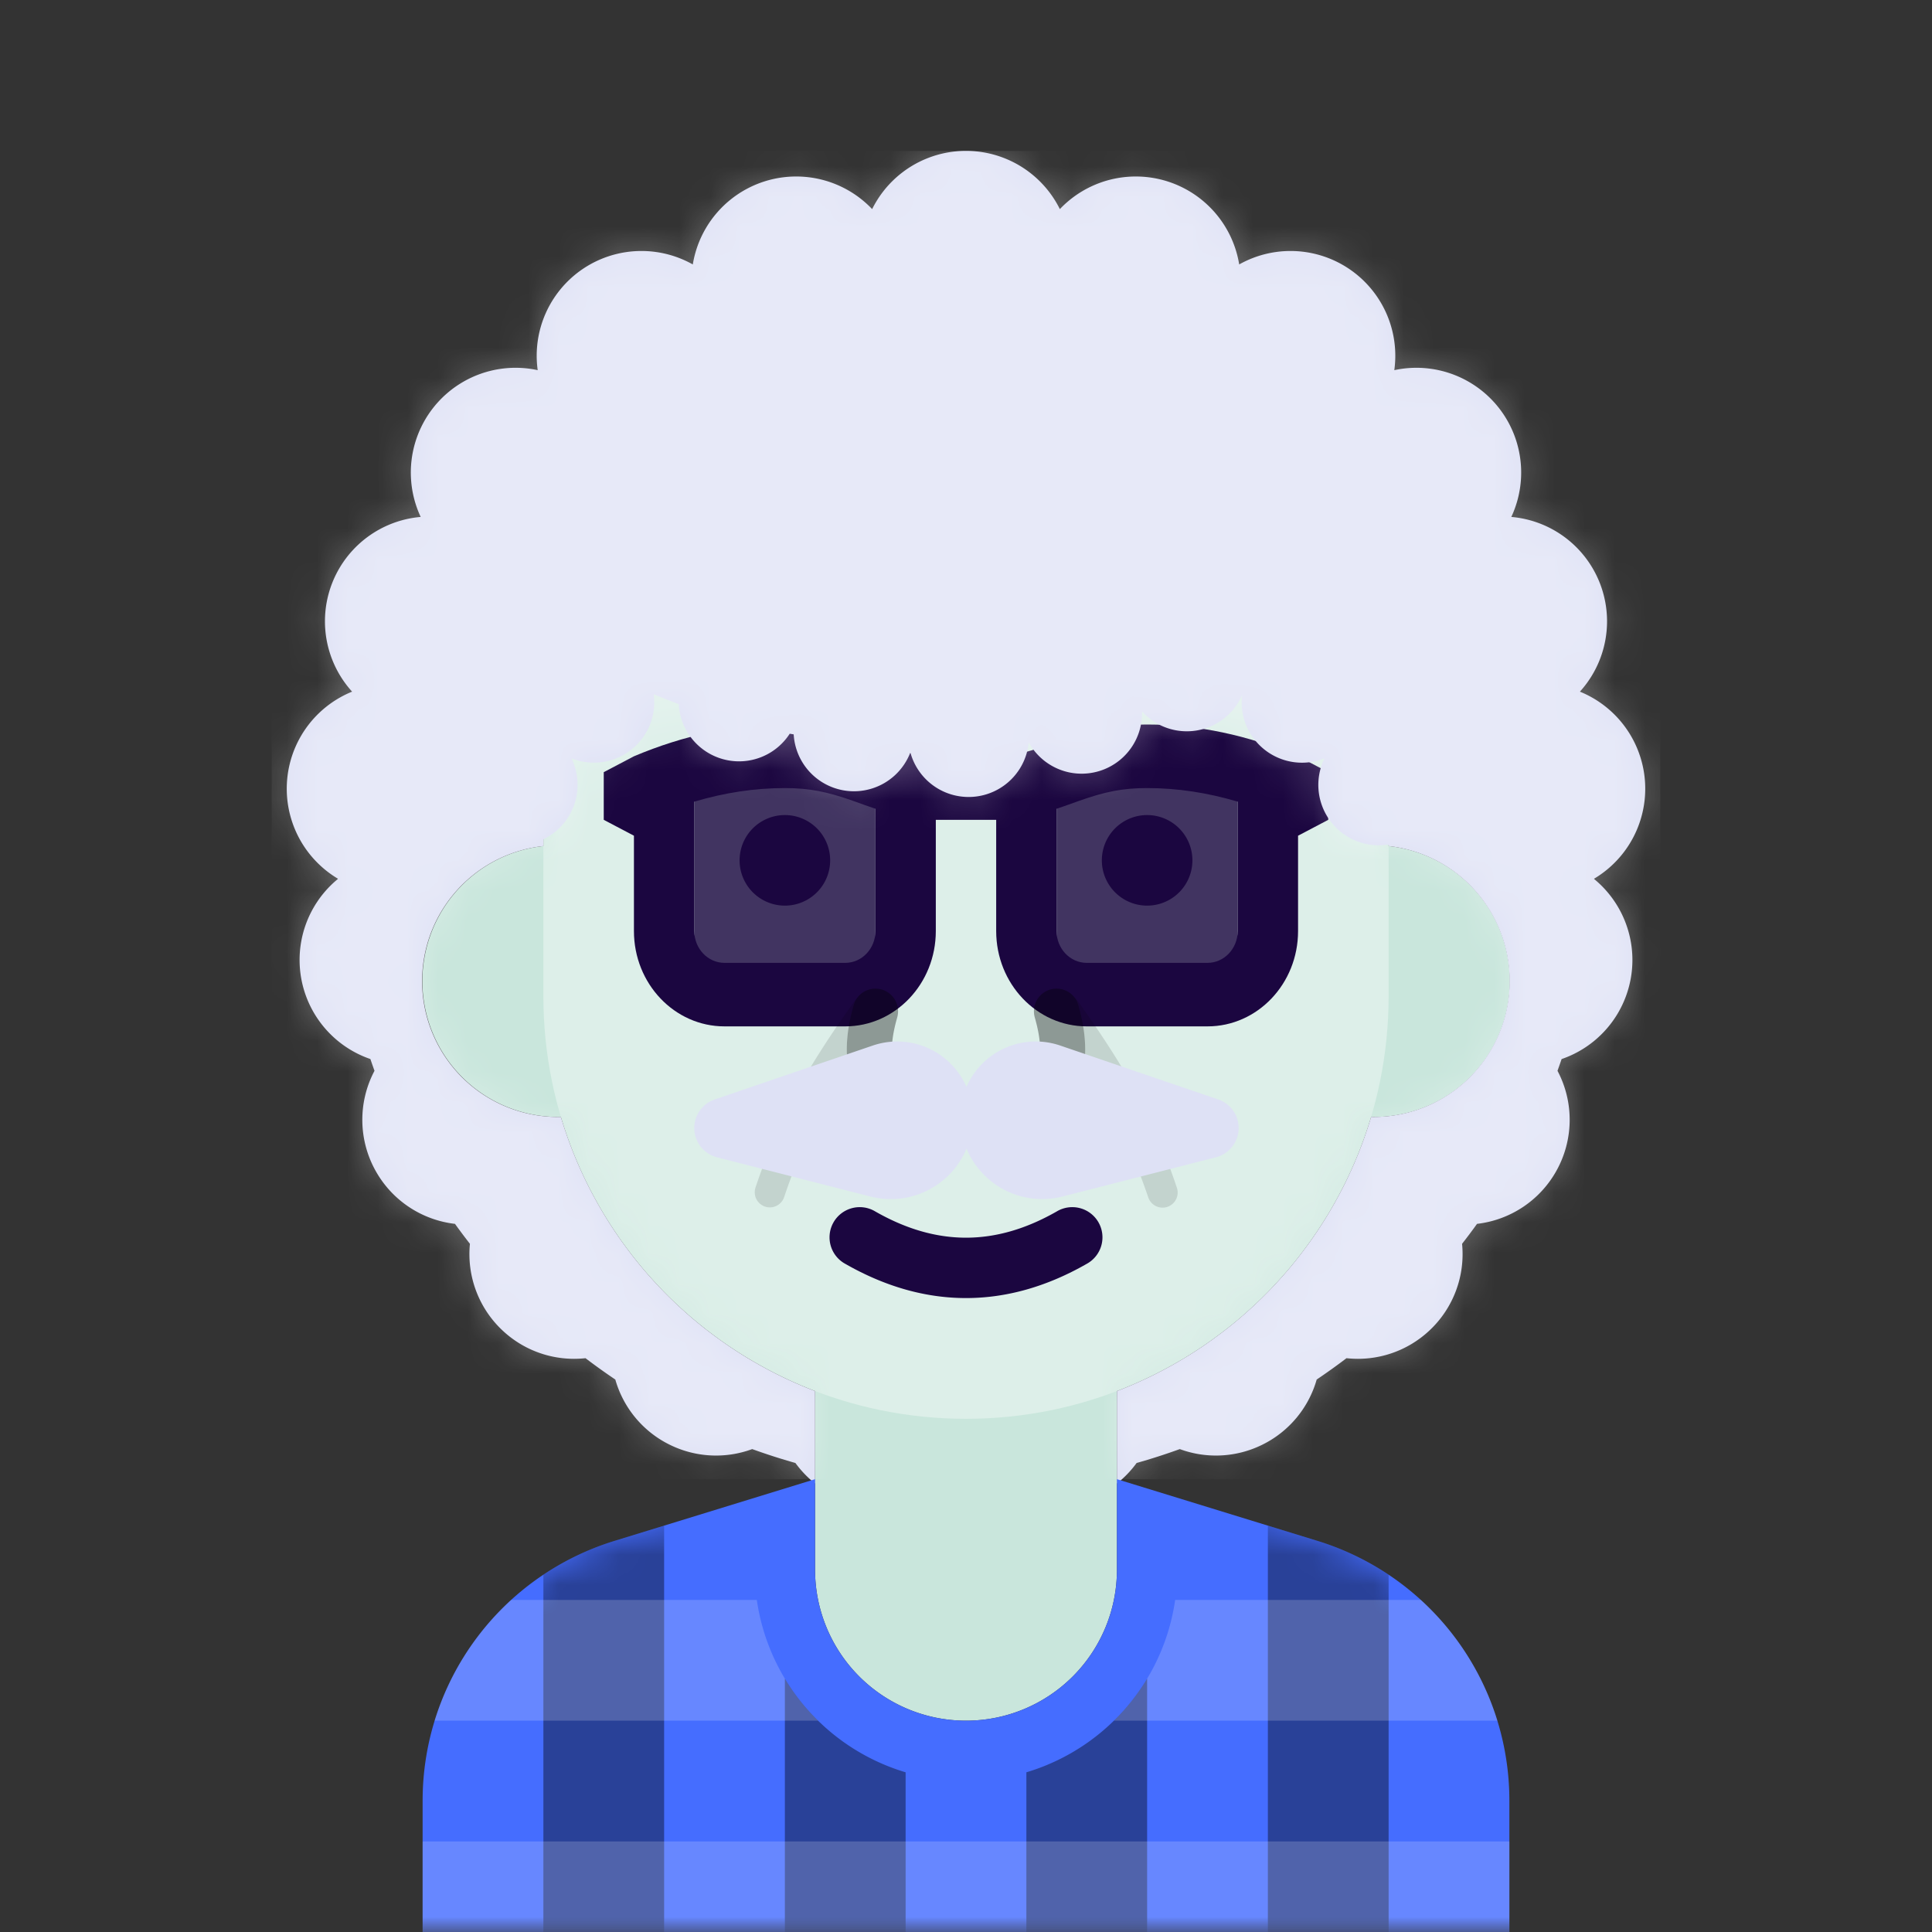 <svg xmlns:dc="http://purl.org/dc/elements/1.1/" xmlns:cc="http://creativecommons.org/ns#" xmlns:rdf="http://www.w3.org/1999/02/22-rdf-syntax-ns#" xmlns:svg="http://www.w3.org/2000/svg" xmlns="http://www.w3.org/2000/svg" viewBox="0 0 64 64" fill="none"><rect x="0" y="0" width="64" height="64" fill="#333333" stroke="none"/><mask id="avatarsRadiusMask"><rect width="64" height="64" rx="0" ry="0" x="0" y="0" fill="#fff"/></mask><g mask="url(#avatarsRadiusMask)"><path d="M37 46.08V52a5 5 0 0 1-10 0v-5.92A14.035 14.035 0 0 1 18.58 37h-.08a4.5 4.5 0 0 1-.5-8.973V27c0-7.732 6.268-14 14-14s14 6.268 14 14v1.027A4.5 4.5 0 0 1 45.42 37 14.035 14.035 0 0 1 37 46.081Z" fill="rgba(201, 230, 220, 1)"/><mask id="personas-a" style="mask-type:alpha" maskUnits="userSpaceOnUse" x="14" y="13" width="36" height="44"><path d="M37 46.08V52a5 5 0 0 1-10 0v-5.92A14.035 14.035 0 0 1 18.58 37h-.08a4.5 4.5 0 0 1-.5-8.973V27c0-7.732 6.268-14 14-14s14 6.268 14 14v1.027A4.5 4.5 0 0 1 45.42 37 14.035 14.035 0 0 1 37 46.081Z" fill="#fff"/></mask><g mask="url(#personas-a)"><path d="M32 13c7.732 0 14 6.268 14 14v6c0 7.732-6.268 14-14 14s-14-6.268-14-14v-6c0-7.732 6.268-14 14-14Z" fill="#fff" style="mix-blend-mode:overlay" opacity=".364"/></g><g transform="translate(20 24)"><g fill="#1B0640"><path d="M6 6a1.5 1.5 0 1 0 0-3 1.5 1.5 0 0 0 0 3ZM18 6a1.5 1.5 0 1 0 0-3 1.5 1.5 0 0 0 0 3Z"/><g opacity=".801"><path d="M9 2H3v6h6V2ZM21 2h-6v6h6V2Z"/></g><path fill-rule="evenodd" clip-rule="evenodd" d="M13 1.053c.655 0 1.214-.2 1.845-.427C15.659.334 16.59 0 18 0c1.667 0 3.333.35 5 1.053l1 .526v1.579l-1 .526v3.158C23 8.586 21.657 10 20 10h-4c-1.657 0-3-1.414-3-3.158V3.158h-2v3.684C11 8.586 9.657 10 8 10H4c-1.657 0-3-1.414-3-3.158V3.684l-1-.526V1.579l1-.526C2.667.35 4.333 0 6 0c1.409 0 2.341.334 3.155.626.63.226 1.19.427 1.845.427h2Zm-4.757 1.47C7.399 2.228 6.818 2.106 6 2.106c-.995 0-1.993.15-3 .45v4.287c0 .581.448 1.053 1 1.053h4c.552 0 1-.472 1-1.053V2.791c-.209-.07-.447-.155-.757-.267ZM15 2.792c.209-.07.447-.155.758-.267.843-.297 1.424-.419 2.242-.419.995 0 1.993.15 3 .45v4.287c0 .581-.448 1.053-1 1.053h-4c-.552 0-1-.472-1-1.053V2.791Z"/></g></g><g transform="translate(2 2)"><path d="m44 26-.021-.023a2 2 0 0 1-2.104-2.855 2 2 0 0 1-2.729-2.095 2 2 0 0 1-3.303.553l-.012.005v.042a2 2 0 0 1-3.753.965 2 2 0 0 1-3.921.333 2 2 0 0 1-3.865-.598l-.131-.022a1.999 1.999 0 0 1-3.676-.982 20.23 20.23 0 0 1-.83-.325 2 2 0 0 1-2.725 2.123 2 2 0 0 1-.93 2.68v.226A4.5 4.5 0 0 0 16.58 35 14.035 14.035 0 0 0 25 44.081v3.062a3.484 3.484 0 0 1-.651-.68 20.64 20.64 0 0 1-1.431-.46 3.46 3.46 0 0 1-2.719-.138 3.46 3.46 0 0 1-1.816-2.166 20.899 20.899 0 0 1-.987-.707 3.462 3.462 0 0 1-2.742-.912 3.464 3.464 0 0 1-1.087-2.877 20.74 20.74 0 0 1-.495-.661 3.465 3.465 0 0 1-2.604-1.712 3.467 3.467 0 0 1-.062-3.358 20.8 20.8 0 0 1-.136-.39 3.47 3.47 0 0 1-1.077-5.965v-.009a3.47 3.47 0 0 1 .471-6.196 3.47 3.47 0 0 1 2.272-5.788 3.47 3.47 0 0 1 3.876-4.862A3.47 3.47 0 0 1 20.95 6.76a3.47 3.47 0 0 1 5.941-1.833 3.47 3.47 0 0 1 6.218 0A3.47 3.47 0 0 1 39.05 6.76a3.47 3.47 0 0 1 5.138 3.502 3.47 3.47 0 0 1 3.876 4.862 3.47 3.47 0 0 1 2.272 5.788 3.47 3.47 0 0 1 .471 6.196v.01a3.47 3.47 0 0 1-1.077 5.965c-.044.13-.09.26-.136.389a3.467 3.467 0 0 1-.062 3.358 3.465 3.465 0 0 1-2.604 1.712c-.16.224-.326.444-.495.661a3.464 3.464 0 0 1-1.087 2.877 3.462 3.462 0 0 1-2.742.912c-.322.245-.651.48-.987.707a3.46 3.46 0 0 1-1.816 2.166 3.46 3.46 0 0 1-2.719.138c-.469.17-.946.324-1.43.46a3.484 3.484 0 0 1-.652.68v-3.062a14.035 14.035 0 0 0 8.42-9.082l.08.001a4.5 4.5 0 0 0 .5-8.973V26Z" fill="rgba(222, 225, 245, 1)"/><mask id="hairCurly-a" style="mask-type:alpha" maskUnits="userSpaceOnUse" x="7" y="3" width="46" height="45"><path d="m44 26-.021-.023a2 2 0 0 1-2.104-2.855 2 2 0 0 1-2.729-2.095 2 2 0 0 1-3.303.553l-.012.005v.042a2 2 0 0 1-3.753.965 2 2 0 0 1-3.921.333 2 2 0 0 1-3.865-.598l-.131-.022a1.999 1.999 0 0 1-3.676-.982 20.23 20.23 0 0 1-.83-.325 2 2 0 0 1-2.725 2.123 2 2 0 0 1-.93 2.68v.226A4.5 4.5 0 0 0 16.58 35 14.035 14.035 0 0 0 25 44.081v3.062a3.484 3.484 0 0 1-.651-.68 20.64 20.64 0 0 1-1.431-.46 3.46 3.46 0 0 1-2.719-.138 3.46 3.46 0 0 1-1.816-2.166 20.899 20.899 0 0 1-.987-.707 3.462 3.462 0 0 1-2.742-.912 3.464 3.464 0 0 1-1.087-2.877 20.74 20.74 0 0 1-.495-.661 3.465 3.465 0 0 1-2.604-1.712 3.467 3.467 0 0 1-.062-3.358 20.8 20.8 0 0 1-.136-.39 3.47 3.47 0 0 1-1.077-5.965v-.009a3.47 3.47 0 0 1 .471-6.196 3.47 3.47 0 0 1 2.272-5.788 3.47 3.47 0 0 1 3.876-4.862A3.47 3.47 0 0 1 20.95 6.76a3.47 3.47 0 0 1 5.941-1.833 3.47 3.47 0 0 1 6.218 0A3.47 3.47 0 0 1 39.05 6.76a3.47 3.47 0 0 1 5.138 3.502 3.47 3.47 0 0 1 3.876 4.862 3.47 3.47 0 0 1 2.272 5.788 3.47 3.47 0 0 1 .471 6.196v.01a3.47 3.47 0 0 1-1.077 5.965c-.044.13-.09.26-.136.389a3.467 3.467 0 0 1-.062 3.358 3.465 3.465 0 0 1-2.604 1.712c-.16.224-.326.444-.495.661a3.464 3.464 0 0 1-1.087 2.877 3.462 3.462 0 0 1-2.742.912c-.322.245-.651.48-.987.707a3.46 3.46 0 0 1-1.816 2.166 3.46 3.46 0 0 1-2.719.138c-.469.17-.946.324-1.43.46a3.484 3.484 0 0 1-.652.68v-3.062a14.035 14.035 0 0 0 8.42-9.082l.08.001a4.5 4.5 0 0 0 .5-8.973V26Z" fill="#fff"/></mask><g mask="url(#hairCurly-a)"><path fill="#fff" d="M7 3h46v44H7z" style="mix-blend-mode:overlay" opacity=".259"/></g></g><g transform="translate(11 44)"><path d="M16 5v3a5 5 0 0 0 10 0V5l6.647 2.045A9 9 0 0 1 39 15.647V20H3v-4.353a9 9 0 0 1 6.353-8.602L16 5Z" fill="rgba(69, 109, 255, 1)"/><mask id="bodyCheckered-a" style="mask-type:alpha" maskUnits="userSpaceOnUse" x="3" y="5" width="36" height="15"><path d="M16 5v3a5 5 0 0 0 10 0V5l6.647 2.045A9 9 0 0 1 39 15.647V20H3v-4.353a9 9 0 0 1 6.353-8.602L16 5Z" fill="#fff"/></mask><g mask="url(#bodyCheckered-a)"><path fill-rule="evenodd" clip-rule="evenodd" d="M7 20h4V6.538l-1.647.507A8.99 8.99 0 0 0 7 8.163V20ZM32.647 7.045 31 6.538V20h4V8.163a8.99 8.99 0 0 0-2.353-1.118ZM23 20h4v-8.392a7.017 7.017 0 0 1-4 3.102V20Zm-4 0h-4v-8.392a7.017 7.017 0 0 0 4 3.102V20Z" fill="#000" style="mix-blend-mode:overlay" opacity=".404"/></g><g style="mix-blend-mode:lighten" opacity=".18" fill="#fff"><path d="M3.397 13a9.014 9.014 0 0 1 2.535-4h8.139a6.982 6.982 0 0 0 2.03 4H3.397ZM39 17v3H3v-3h36ZM36.068 9a9.014 9.014 0 0 1 2.535 4H25.899a6.982 6.982 0 0 0 2.03-4h8.14Z"/></g><mask id="bodyCheckered-b" style="mask-type:alpha" maskUnits="userSpaceOnUse" x="3" y="9" width="36" height="11"><g style="mix-blend-mode:lighten" fill="#fff"><path d="M3.397 13a9.014 9.014 0 0 1 2.535-4h8.139a6.982 6.982 0 0 0 2.03 4H3.397ZM39 17v3H3v-3h36ZM36.068 9a9.014 9.014 0 0 1 2.535 4H25.899a6.982 6.982 0 0 0 2.03-4h8.14Z"/></g></mask></g><g transform="translate(23 36)"><path d="M5.004 5.868a1 1 0 1 1 .992-1.736C7.016 4.715 8.014 5 9 5c.986 0 1.983-.285 3.004-.868a1 1 0 1 1 .992 1.736C11.684 6.618 10.348 7 9 7c-1.348 0-2.684-.382-3.996-1.132Z" fill="#1B0640"/></g><g><g transform="translate(24 28)"><path opacity=".119" fill-rule="evenodd" clip-rule="evenodd" d="M11.721 5.294c.21.736.273 1.39.195 1.955.349.543.643 1.041.883 1.493.447.843.86 1.817 1.238 2.92a.5.5 0 1 0 .946-.324 21.232 21.232 0 0 0-1.3-3.065c-.473-.89-1.137-1.934-1.996-3.135a.499.499 0 0 0-.099-.104c.06.075.105.162.133.26Zm-7.442 0a.748.748 0 0 1 .115-.237.502.502 0 0 0-.071.08C3.464 6.34 2.799 7.384 2.328 8.274a21.224 21.224 0 0 0-1.301 3.065.5.5 0 0 0 .946.324 20.24 20.24 0 0 1 1.238-2.92c.238-.448.53-.942.875-1.48-.08-.568-.019-1.227.193-1.968Z" fill="#000"/><path d="M5.206 4.779a.75.75 0 0 0-.927.515c-.212.741-.274 1.4-.193 1.968C4.314 8.866 5.68 9.75 8 9.75c2.328 0 3.693-.888 3.916-2.501.078-.565.015-1.22-.195-1.955a.749.749 0 0 0-.927-.515.75.75 0 0 0-.515.927C10.802 7.536 10.19 8.25 8 8.25s-2.802-.713-2.279-2.544a.75.75 0 0 0-.515-.927Z" fill="#000" style="mix-blend-mode:overlay" opacity=".36"/></g></g><g><g transform="translate(14 26)"><path d="M18.017 12.05a2.718 2.718 0 0 1-3.183 1.587l-5.082-1.3a1 1 0 0 1-.075-1.916l5.235-1.786a2.504 2.504 0 0 1 3.104 1.37 2.504 2.504 0 0 1 3.105-1.37l5.235 1.786a1 1 0 0 1-.075 1.915l-5.082 1.3a2.718 2.718 0 0 1-3.183-1.587Z" fill="rgba(222, 225, 245, 1)"/></g></g></g></svg>